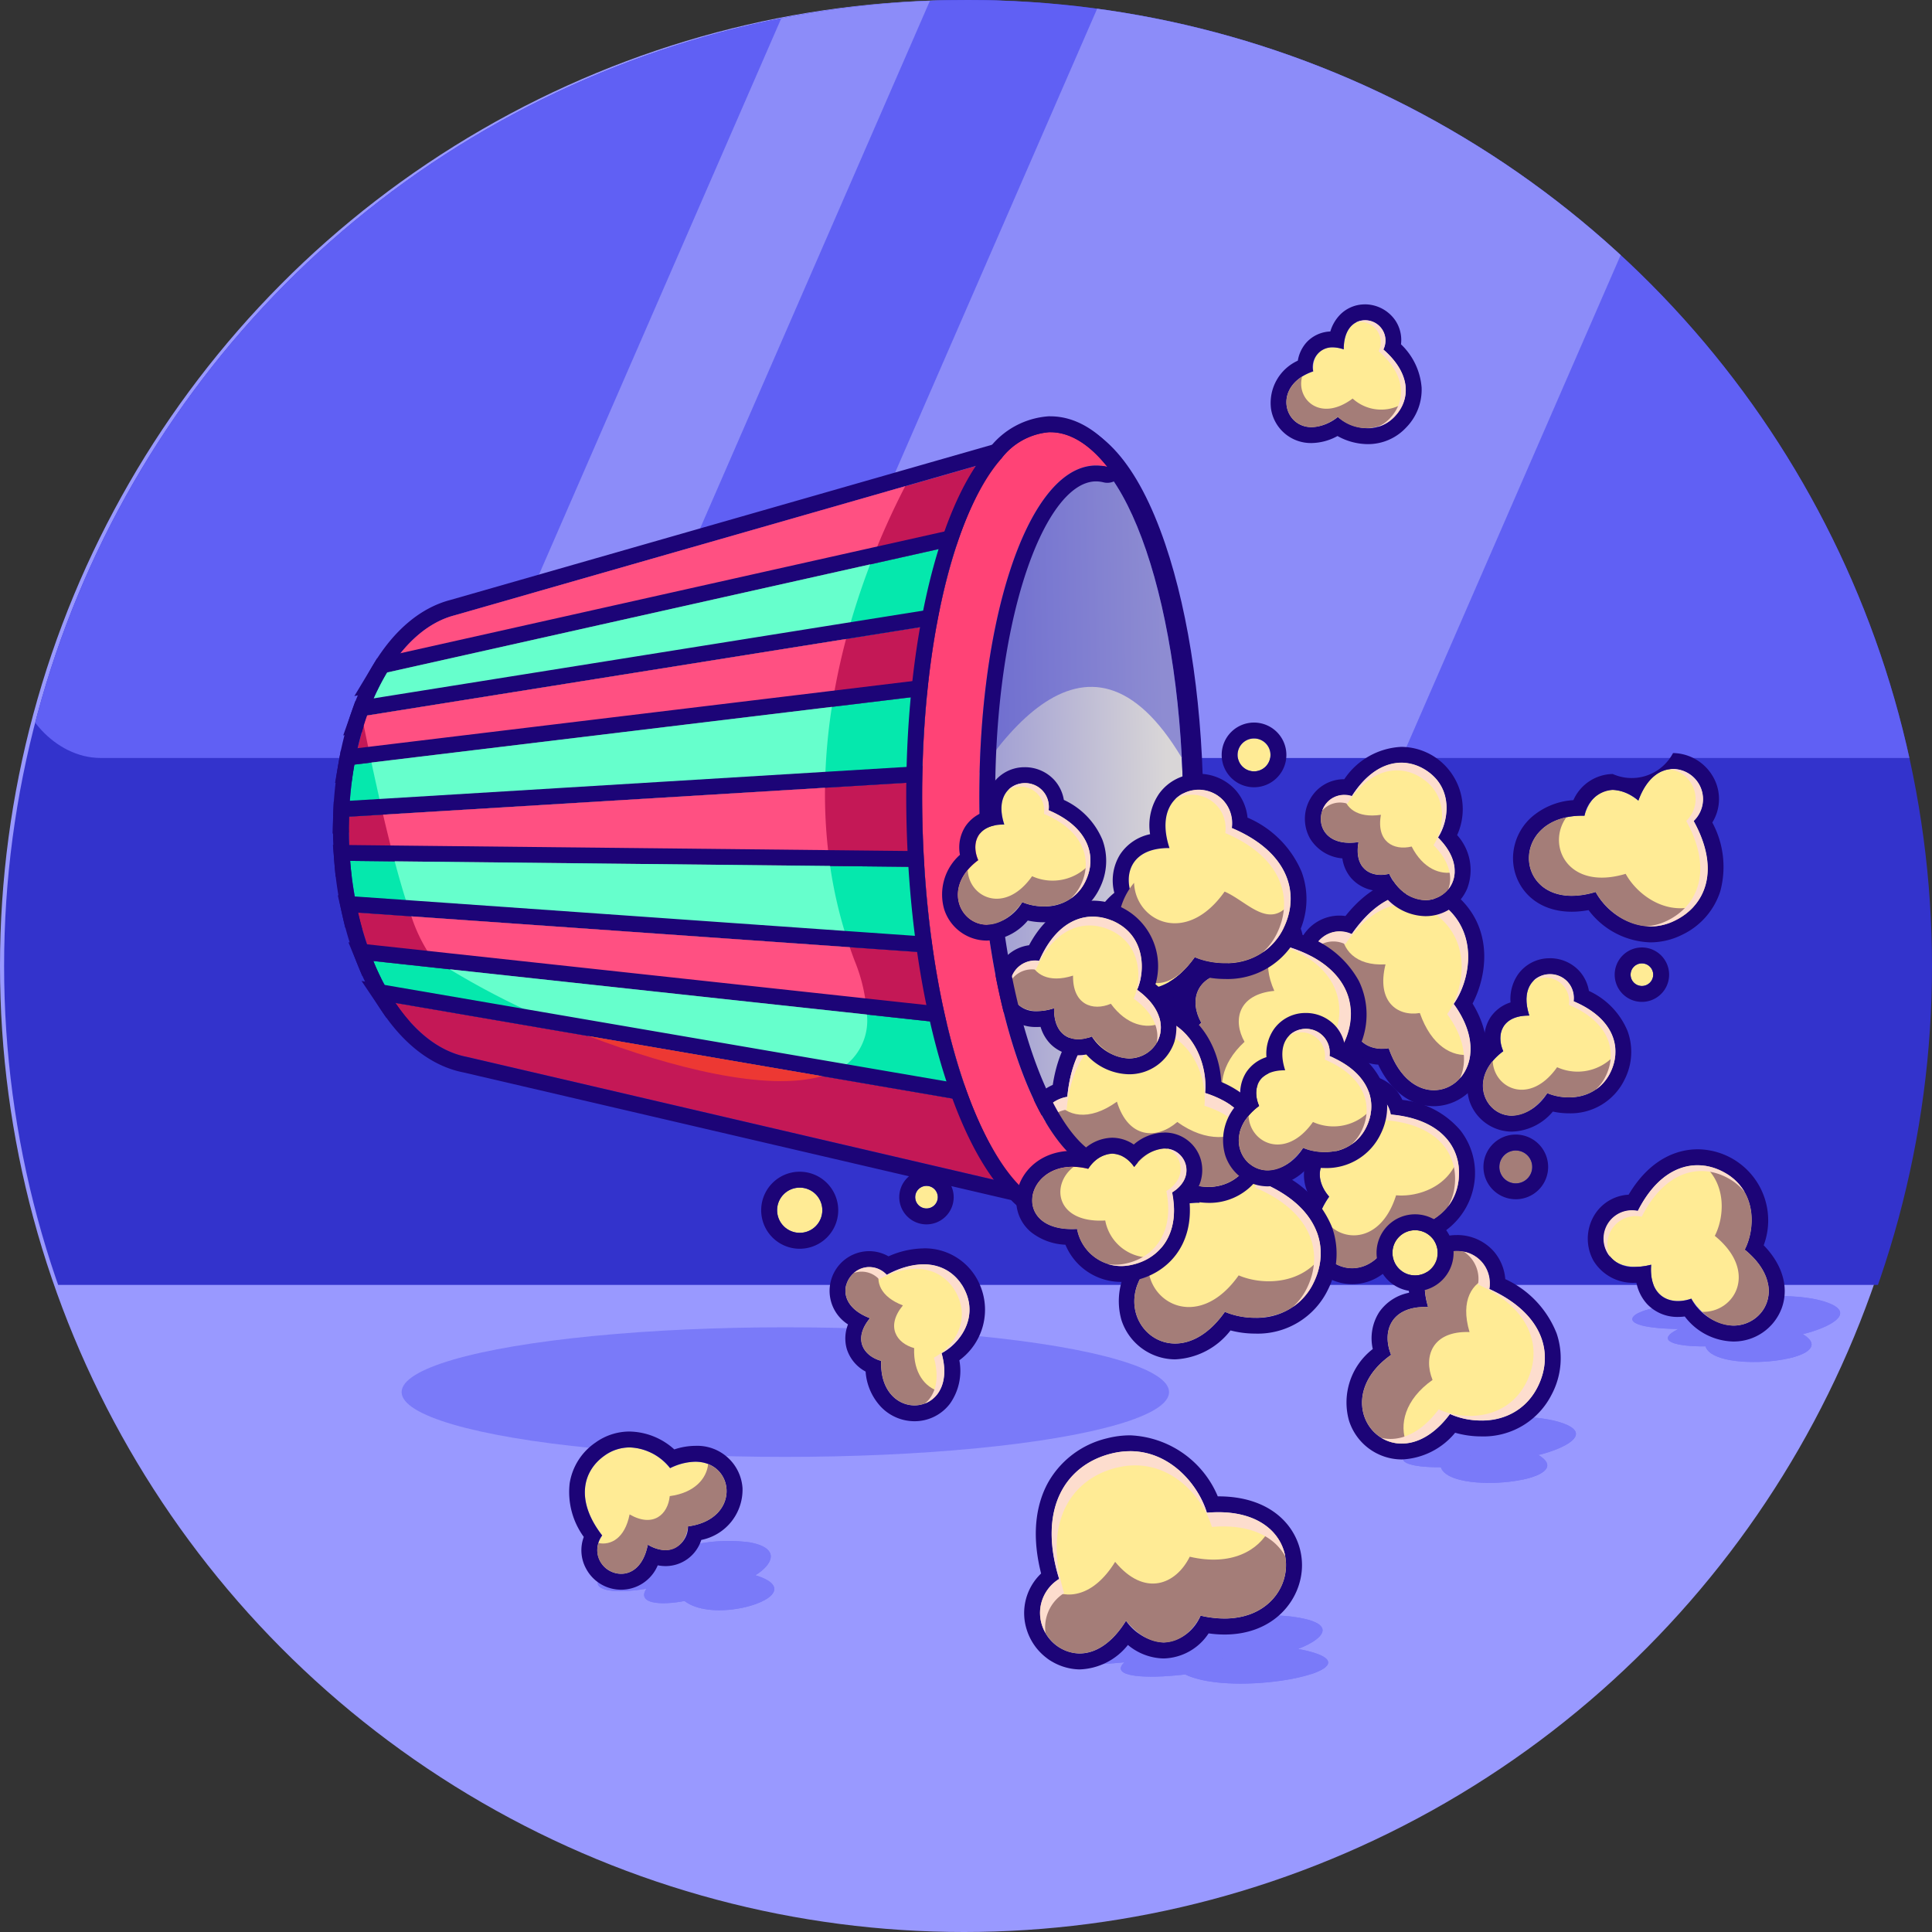 <svg xmlns="http://www.w3.org/2000/svg" xmlns:xlink="http://www.w3.org/1999/xlink" width="178" height="178" viewBox="0 0 178 178"><rect x="0" y="0" width="178" height="178" fill="#333333" stroke="none"/><defs><style>.a{fill:none;}.b{fill:#99f;}.c{clip-path:url(#a);}.d,.m{fill:#33c;}.e{fill:#6060f4;}.f{fill:#a7a7fc;opacity:0.62;}.g{fill:#7a7af9;}.h{fill:url(#b);}.i{fill:#1c0477;}.j{fill:#ffeb95;}.k{fill:#a47d78;}.l{fill:#fdddce;}.m{opacity:0.45;}.n{fill:#c41856;}.o{fill:#ff5082;}.p{fill:#05e8ad;}.q{fill:#6fc;}.r{fill:#ed3833;}.s{fill:url(#c);}</style><clipPath id="a"><ellipse class="a" cx="88.811" cy="89" rx="88.811" ry="89" transform="translate(0)"/></clipPath><linearGradient id="b" x1="-1.097" y1="0.601" x2="0.937" y2="0.472" gradientUnits="objectBoundingBox"><stop offset="0" stop-color="#33c"/><stop offset="1" stop-color="#d9d6d7"/></linearGradient><linearGradient id="c" x1="-135.825" y1="11.496" x2="-130.488" y2="11.496" gradientUnits="objectBoundingBox"><stop offset="0" stop-color="#fff"/><stop offset="0.259" stop-color="#fffcfd"/><stop offset="0.406" stop-color="#fff4f7"/><stop offset="0.525" stop-color="#ffe6ed"/><stop offset="0.628" stop-color="#ffd2de"/><stop offset="0.722" stop-color="#ffb9cc"/><stop offset="0.809" stop-color="#ff99b5"/><stop offset="0.89" stop-color="#ff7499"/><stop offset="0.965" stop-color="#ff4a7b"/><stop offset="0.977" stop-color="#ff4376"/></linearGradient></defs><g transform="translate(-248.603 -67.805)"><ellipse class="b" cx="88.811" cy="89" rx="88.811" ry="89" transform="translate(248.603 67.805)"/><g transform="translate(248.981 67.805)"><g class="c" transform="translate(0)"><rect class="d" width="262.299" height="131.625" transform="translate(-41.302 -13.241)"/><rect class="e" width="198.331" height="137.165" rx="7.69" transform="translate(1.2 -67.332)"/><path class="f" d="M435.384-113.344,375.645,23.821H362.651l59.74-137.165Z" transform="translate(-320.729 46.012)"/><path class="f" d="M557.938-113.344,498.2,23.821H440.08l59.739-137.165Z" transform="translate(-369.44 46.012)"/></g></g><g transform="translate(345.049 216.557)"><path class="g" d="M531.784,471.007c2.411-.916,3.892-2.474-.874-3.009a35.832,35.832,0,0,0-15.638,2.133c-7.445.026-10.34,3.172.52,2.11-1.434,1.34,1.942,1.556,5.592,1.119C526.182,475.681,540.547,472.671,531.784,471.007Z" transform="translate(-508.639 -467.842)"/><path class="g" d="M521.386,477.343c-3.653.437-7.027.221-5.6-1.118-10.01.977-8.337-1.621-2.171-2.051.127.563,2.223.944,7.132.464-1.432,1.339,1.942,1.554,5.6,1.118,1.9.918,5.295,1,8.166.663C533.823,477.845,524.958,479.069,521.386,477.343Z" transform="translate(-508.637 -471.825)"/><path class="g" d="M533.7,473.351c1.126-.618.85-1.349-2.163-1.922,2.413-.916,3.894-2.475-.873-3.01a35.859,35.859,0,0,0-15.637,2.134,18.468,18.468,0,0,0-5.134.643,14.283,14.283,0,0,1,6.168-1.065A35.811,35.811,0,0,1,531.7,468c4.767.535,3.286,2.094.873,3.01C536.314,471.716,535.84,472.67,533.7,473.351Z" transform="translate(-509.428 -467.841)"/></g><g transform="translate(303.672 209.747)"><path class="g" d="M411.6,452.845c1.513-.923,2.443-2.494-.549-3.032a14.819,14.819,0,0,0-9.814,2.15c-4.673.026-6.489,3.2.327,2.126-.9,1.35,1.218,1.568,3.51,1.128C408.088,457.556,417.1,454.522,411.6,452.845Z" transform="translate(-397.078 -449.656)"/><path class="g" d="M405.078,459.231c-2.293.44-4.41.223-3.512-1.127-6.283.985-5.233-1.633-1.363-2.067.08.568,1.395.951,4.477.467-.9,1.35,1.219,1.567,3.512,1.127,1.192.925,3.323,1.01,5.125.668C412.884,459.737,407.32,460.971,405.078,459.231Z" transform="translate(-397.077 -453.67)"/><path class="g" d="M412.807,455.208c.707-.623.533-1.36-1.357-1.937,1.514-.923,2.444-2.494-.548-3.034a14.829,14.829,0,0,0-9.814,2.15,7.562,7.562,0,0,0-3.222.648,6.141,6.141,0,0,1,3.871-1.074,14.81,14.81,0,0,1,9.814-2.15c2.992.539,2.063,2.111.548,3.034C414.448,453.56,414.15,454.521,412.807,455.208Z" transform="translate(-397.573 -449.655)"/></g><g transform="translate(374.584 198.34)"><path class="g" d="M604.03,422.489c2.448-.6,4.925-1.9,2.378-2.878-2.2-.846-6.659-.98-12.157.39-4.821-.732-9.76,1.891-1.727,2.009-2.234,1.1-.27,1.64,2.508,1.605C595.853,426.254,608.048,424.922,604.03,422.489Z" transform="translate(-588.267 -418.972)"/><path class="g" d="M595.034,425.142c-2.78.034-4.743-.509-2.511-1.6-7.4-.111-3.786-2.349.606-2.122-.469.535.509,1.1,4.141,1.154-2.231,1.1-.268,1.639,2.512,1.6.326,1.044,2.43,1.467,4.611,1.444C602.554,426.87,595.647,427.105,595.034,425.142Z" transform="translate(-588.267 -420.499)"/><path class="g" d="M604.108,424.777c1.33-.459,1.866-1.165.486-2,2.449-.6,4.927-1.9,2.379-2.879-2.2-.845-6.662-.978-12.157.391a11.892,11.892,0,0,0-3.935.075,11.093,11.093,0,0,1,5.014-.361c5.5-1.37,9.96-1.237,12.157-.391,2.548.98.069,2.276-2.379,2.88C607.39,423.526,606.152,424.363,604.108,424.777Z" transform="translate(-589.911 -418.971)"/></g><g transform="translate(398.989 187.221)"><path class="g" d="M669.778,392.566c2.44-.6,4.909-1.893,2.37-2.869-2.192-.843-6.637-.976-12.118.389-4.806-.729-9.728,1.885-1.721,2-2.227,1.093-.27,1.635,2.5,1.6C661.627,396.319,673.783,394.991,669.778,392.566Z" transform="translate(-654.066 -389.06)"/><path class="g" d="M660.811,395.21c-2.771.034-4.728-.507-2.5-1.6-7.379-.11-3.774-2.342.6-2.115-.467.534.508,1.1,4.128,1.151-2.224,1.093-.268,1.633,2.5,1.6.325,1.041,2.423,1.462,4.6,1.439C668.307,396.933,661.422,397.167,660.811,395.21Z" transform="translate(-654.066 -390.582)"/><path class="g" d="M669.857,394.847c1.326-.458,1.86-1.161.484-2,2.441-.6,4.911-1.893,2.372-2.87-2.194-.842-6.641-.975-12.118.389a11.853,11.853,0,0,0-3.922.075,11.06,11.06,0,0,1,5-.361c5.482-1.365,9.928-1.232,12.118-.389,2.54.977.069,2.268-2.372,2.87C673.128,393.6,671.894,394.434,669.857,394.847Z" transform="translate(-655.705 -389.059)"/></g><ellipse class="g" cx="35.354" cy="5.97" rx="35.354" ry="5.97" transform="translate(285.604 190.092)"/><g transform="translate(279.245 95.847)"><g transform="translate(53.22 10.784)"><ellipse class="h" cx="11.648" cy="34.281" rx="11.648" ry="34.281" transform="translate(1.855 1.855)"/><path class="i" d="M488.212,173.318c6.433,0,11.648,15.348,11.648,34.281s-5.215,34.28-11.648,34.28-11.648-15.348-11.648-34.28,5.215-34.281,11.648-34.281m0-1.855c-4.025,0-7.481,3.907-9.992,11.3-2.264,6.662-3.51,15.482-3.51,24.837s1.247,18.175,3.51,24.837c2.512,7.392,5.967,11.3,9.992,11.3s7.481-3.907,9.992-11.3c2.264-6.662,3.51-15.482,3.51-24.837s-1.247-18.175-3.51-24.837c-2.511-7.392-5.967-11.3-9.992-11.3Z" transform="translate(-474.709 -171.463)"/></g><g transform="translate(108.754 41.338)"><path class="j" d="M634.532,269.13c1.092,2,4.065,4.23,7.325,2.624,2.813-1.386,4.2-4.667,1.711-9.167,3.1-3.372-2.939-7.828-5.1-1.882-2.488-1.988-4.42-.688-4.962,1.391C626.108,261.924,626.965,271.4,634.532,269.13Z" transform="translate(-626.921 -256.327)"/><path class="i" d="M639.176,255.307a2.784,2.784,0,0,1,1.907,4.8c2.487,4.5,1.1,7.781-1.711,9.167a5.1,5.1,0,0,1-2.274.55,6.1,6.1,0,0,1-5.051-3.174,7.666,7.666,0,0,1-2.2.352c-5.4,0-5.434-7.387.977-7.387l.2,0a2.823,2.823,0,0,1,2.6-2.378,3.862,3.862,0,0,1,2.364.987c.768-2.115,2.027-2.913,3.191-2.913m0-1.465h0a4.3,4.3,0,0,1-5.555,1.927h0A4.039,4.039,0,0,0,630,258.181a6.477,6.477,0,0,0-3.869,1.582,5.1,5.1,0,0,0-1.693,3.762c0,2.453,1.86,4.937,5.414,4.937a8.376,8.376,0,0,0,1.546-.151,7.393,7.393,0,0,0,5.7,2.973,6.568,6.568,0,0,0,2.922-.7,6.7,6.7,0,0,0,3.509-3.992,8.608,8.608,0,0,0-.73-6.35,4.108,4.108,0,0,0,.27-3.817,4.329,4.329,0,0,0-3.893-2.583Z" transform="translate(-624.436 -253.842)"/><path class="k" d="M631.841,269.792c-1.869,2.581.129,6.808,5.461,5.212.974,1.782,3.439,3.749,6.271,3.012a5.558,5.558,0,0,1-1.715,1.285c-3.259,1.61-6.234-.619-7.325-2.622C627.594,278.76,626.3,270.963,631.841,269.792Z" transform="translate(-626.921 -263.876)"/><path class="l" d="M660.23,271.756a5.078,5.078,0,0,1-2.64.538,5.172,5.172,0,0,0,1.952-.539c2.811-1.389,4.2-4.666,1.71-9.167a2.779,2.779,0,0,0-1.54-4.768,2.78,2.78,0,0,1,2.23,4.773C664.428,267.09,663.043,270.372,660.23,271.756Z" transform="translate(-645.293 -256.331)"/></g><g transform="translate(115.641 77.848)"><path class="j" d="M659.954,364.006c.979-1.906,1.141-5.394-1.828-7.079-2.563-1.455-5.845-.8-8.03,3.511-4.259-.63-4.532,6.418,1.229,4.956-.232,2.984,1.8,3.8,3.7,3.122C658.8,374.36,665.715,368.69,659.954,364.006Z" transform="translate(-645.483 -354.763)"/><path class="i" d="M653.115,353.743a5.129,5.129,0,0,1,2.533.7c2.97,1.686,2.808,5.173,1.829,7.079,4.01,3.261,1.879,7-1.06,7a4.717,4.717,0,0,1-3.867-2.488,3.683,3.683,0,0,1-1.228.223c-1.447,0-2.656-1.007-2.474-3.345a6.006,6.006,0,0,1-1.472.2,2.607,2.607,0,1,1-.285-5.2,3.6,3.6,0,0,1,.527.04c1.508-2.976,3.539-4.21,5.5-4.21m0-1.465h0c-1.485,0-4.195.566-6.346,4.181a3.93,3.93,0,0,0-3.209,1.973,4.187,4.187,0,0,0-.023,4.12,4.257,4.257,0,0,0,3.84,2.023h.111a4.082,4.082,0,0,0,.976,1.953,3.832,3.832,0,0,0,2.859,1.193,4.781,4.781,0,0,0,.619-.041,5.754,5.754,0,0,0,4.476,2.306,4.721,4.721,0,0,0,4.466-3.1c.677-1.9.053-4-1.67-5.765a6.552,6.552,0,0,0-6.1-8.845Z" transform="translate(-643.006 -352.278)"/><path class="k" d="M671.42,369.812c2.994.09,5.224-3.7,1.167-7,.871-1.7,1.1-4.654-.97-6.466a5.234,5.234,0,0,1,1.9.655c2.973,1.683,2.811,5.173,1.83,7.079C680.634,368.377,675.259,373.5,671.42,369.812Z" transform="translate(-660.881 -354.839)"/><path class="l" d="M658.122,356.928a4.774,4.774,0,0,1,1.812,1.768,4.853,4.853,0,0,0-1.451-1.233c-2.564-1.452-5.845-.8-8.029,3.512a2.612,2.612,0,0,0-2.892,3.715,2.613,2.613,0,0,1,2.532-4.254C652.277,356.129,655.56,355.473,658.122,356.928Z" transform="translate(-645.481 -354.764)"/></g><g transform="translate(89.214 71.001)"><path class="j" d="M582.863,350.414c2.133.2,5.433-.938,5.9-4.321.4-2.92-1.424-5.725-6.237-6.157-.993-4.19-7.641-1.832-4.148,2.978-2.857.89-2.862,3.08-1.528,4.6C572.819,353.181,580.647,357.5,582.863,350.414Z" transform="translate(-574.245 -336.301)"/><path class="i" d="M577.493,335.281a2.58,2.58,0,0,1,2.539,2.17c4.812.432,6.638,3.237,6.237,6.157a5.225,5.225,0,0,1-5.409,4.344c-.168,0-.332-.007-.489-.023-.823,2.633-2.42,3.691-3.9,3.691-2.5,0-4.65-3.031-2.118-6.6-1.334-1.516-1.329-3.705,1.528-4.6-2.233-3.076-.321-5.148,1.609-5.148m0-1.465A4.108,4.108,0,0,0,573.841,336a4.362,4.362,0,0,0-.008,3.785,3.955,3.955,0,0,0-1.668,2.206,4.024,4.024,0,0,0,.435,3.084,5.7,5.7,0,0,0-.286,5.44,4.684,4.684,0,0,0,4.16,2.572c2.1,0,3.879-1.358,4.909-3.686a6.571,6.571,0,0,0,6.338-5.591,6.383,6.383,0,0,0-1.28-4.9,8.156,8.156,0,0,0-5.338-2.8,3.942,3.942,0,0,0-3.61-2.293Z" transform="translate(-571.753 -333.816)"/><path class="k" d="M576.087,359.6c1.026,2.814,5.368,3.482,6.931-1.509,1.9.179,4.729-.7,5.646-3.3a5.229,5.229,0,0,1,.1,2.012c-.461,3.384-3.763,4.528-5.9,4.323C580.834,367.621,574.08,364.529,576.087,359.6Z" transform="translate(-574.248 -347.01)"/><path class="l" d="M592.021,346.088a4.77,4.77,0,0,1-.97,2.338,4.853,4.853,0,0,0,.608-1.8c.4-2.919-1.424-5.724-6.237-6.156a2.612,2.612,0,0,0-4.522-1.31,2.612,2.612,0,0,1,4.889.776C590.6,340.363,592.424,343.169,592.021,346.088Z" transform="translate(-577.507 -336.297)"/></g><g transform="translate(93.386 85.751)"><path class="j" d="M595.039,392.551c2.24,1.033,6.26,1.05,8.053-2.448,1.548-3.019.634-6.762-4.43-9.064.517-4.93-7.6-4.9-5.641,1.656-3.443-.121-4.282,2.255-3.41,4.41C583.075,391.73,589.933,399.405,595.039,392.551Z" transform="translate(-585.476 -376.07)"/><path class="i" d="M593.21,375.05a2.972,2.972,0,0,1,2.98,3.5c5.064,2.3,5.978,6.045,4.43,9.064a5.573,5.573,0,0,1-5.182,3.053,7.01,7.01,0,0,1-2.872-.6c-1.456,1.954-3.053,2.727-4.443,2.727-3.485,0-5.658-4.867-.985-8.174-.85-2.1-.073-4.414,3.161-4.414.082,0,.165,0,.249,0-1.054-3.52.8-5.159,2.661-5.158m0-1.465h0a4.321,4.321,0,0,0-3.511,1.725,5.073,5.073,0,0,0-.9,3.588,4.366,4.366,0,0,0-2.745,1.773,4.465,4.465,0,0,0-.6,3.413,6.213,6.213,0,0,0-2.2,6.567,5.118,5.118,0,0,0,4.875,3.606,6.75,6.75,0,0,0,4.913-2.461,8.75,8.75,0,0,0,2.4.338,7.025,7.025,0,0,0,6.486-3.849,7.128,7.128,0,0,0,.465-5.637,9.227,9.227,0,0,0-4.732-5.007,4.441,4.441,0,0,0-1.1-2.6,4.493,4.493,0,0,0-3.344-1.459Z" transform="translate(-583.003 -373.585)"/><path class="k" d="M589.615,387.1c-.872-2.156-.034-4.531,3.407-4.411-1.8-6.044,4.959-6.545,5.614-2.716-1.506.434-2.68,2.063-1.793,5.026-3.442-.12-4.279,2.256-3.408,4.411-2.586,1.832-3.078,4.14-2.4,5.836C587.3,395.677,584.752,390.547,589.615,387.1Z" transform="translate(-585.479 -376.068)"/><path class="l" d="M591.762,394.868c1.553.364,3.514-.273,5.272-2.63,2.24,1.034,6.262,1.05,8.057-2.449,1.545-3.019.629-6.763-4.432-9.063a3.007,3.007,0,0,0-1.3-3.012,2.958,2.958,0,0,1,2.341,3.436c5.065,2.3,5.981,6.045,4.432,9.063-1.8,3.5-5.818,3.483-8.057,2.449C595.9,395.589,593.4,395.867,591.762,394.868Z" transform="translate(-588.513 -376.183)"/></g><path class="m" d="M502.875,205.61c-8.805-14.8-17.97-1.332-23.085,9.235-.052-1.343-.082-2.715-.082-4.1,0-18.934,5.215-34.283,11.646-34.283C497.2,176.461,502.034,189.112,502.875,205.61Z" transform="translate(-424.634 -163.823)"/><g transform="translate(88.607 52.844)"><path class="j" d="M587.288,298.96c1.4-1.984,2.286-5.992-.419-8.639-2.334-2.285-5.842-2.288-8.977,2.2-4.248-1.723-5.982,6.39.241,6.036-.854,3.408,1.066,4.827,3.16,4.484C583.968,310.7,592.243,305.735,587.288,298.96Z" transform="translate(-572.602 -287.349)"/><path class="i" d="M580.969,286.329a4.879,4.879,0,0,1,3.416,1.508c2.7,2.647,1.819,6.655.419,8.639,3.18,4.348.911,7.951-1.829,7.951-1.53,0-3.207-1.123-4.165-3.866a3.725,3.725,0,0,1-.6.05c-1.84,0-3.332-1.456-2.56-4.534-.134.007-.263.011-.389.011-5.193,0-4.281-6.289-1-6.288a3.064,3.064,0,0,1,1.151.24c1.829-2.62,3.785-3.711,5.561-3.711m0-1.465c-1.564,0-3.846.634-6.144,3.509a4.183,4.183,0,0,0-.567-.039,3.967,3.967,0,0,0-3.478,2.088,4.9,4.9,0,0,0-.055,4.818,4.592,4.592,0,0,0,3.254,2.2,4.67,4.67,0,0,0,.917,3.1,4.033,4.033,0,0,0,2.946,1.526c1.138,2.418,3,3.83,5.133,3.83a4.779,4.779,0,0,0,4.243-2.685c1.008-1.986.754-4.414-.681-6.773,1.3-2.5,1.93-6.651-1.127-9.644a6.3,6.3,0,0,0-4.441-1.925h0Z" transform="translate(-570.118 -284.864)"/><path class="k" d="M581.295,308.932c-2.1.342-4.014-1.075-3.162-4.482-5.736.322-4.713-6.552-1.184-6.269.057,1.609,1.243,3.18,4.056,3.02-.852,3.406,1.067,4.824,3.162,4.482,1.059,3.03,2.994,4.085,4.64,3.827C588.376,313.339,583.286,314.63,581.295,308.932Z" transform="translate(-572.602 -293.237)"/><path class="l" d="M588.343,305.8c.659-1.461.52-3.575-1.183-5.906,1.4-1.983,2.287-5.994-.418-8.643-2.336-2.281-5.845-2.284-8.977,2.2a2.509,2.509,0,0,0-2.946.562,2.585,2.585,0,0,1,3.547-1.5c3.134-4.493,6.643-4.491,8.976-2.205,2.705,2.649,1.819,6.66.418,8.643C589.877,301.848,589.581,304.407,588.343,305.8Z" transform="translate(-573.076 -287.346)"/></g><g transform="translate(76.49 54.679)"><path class="j" d="M549.417,308.392c2.3.72,6.187.233,7.484-3.376,1.12-3.115-.233-6.621-5.42-8.215-.117-4.834-7.969-3.789-5.25,2.308-3.346.314-3.861,2.718-2.748,4.693C537.739,309.1,545.335,315.662,549.417,308.392Z" transform="translate(-539.942 -292.295)"/><path class="i" d="M546.066,291.275a2.892,2.892,0,0,1,2.923,3.041c5.187,1.594,6.54,5.1,5.42,8.215a5.6,5.6,0,0,1-5.537,3.659,6.6,6.6,0,0,1-1.947-.283c-1.3,2.311-2.951,3.224-4.417,3.224-3.146,0-5.434-4.2-1.516-7.814-1.113-1.975-.6-4.38,2.748-4.693-1.567-3.514.376-5.349,2.327-5.349m0-1.465a4.318,4.318,0,0,0-3.656,1.934,4.93,4.93,0,0,0-.565,3.806,4.3,4.3,0,0,0-2.4,2.007,4.362,4.362,0,0,0-.2,3.446,6.144,6.144,0,0,0-1.435,6.342,5.028,5.028,0,0,0,4.689,3.25,6.2,6.2,0,0,0,5.108-3.034,8.43,8.43,0,0,0,1.257.094,7.1,7.1,0,0,0,6.658-10.169,9.024,9.024,0,0,0-5.2-4.261,4.3,4.3,0,0,0-4.261-3.416Z" transform="translate(-537.449 -289.81)"/><path class="k" d="M543.487,303.8c-1.113-1.977-.6-4.379,2.745-4.694-2.5-5.621,3.978-6.953,5.091-3.33-1.4.608-2.335,2.331-1.105,5.086-3.344.315-3.857,2.718-2.744,4.694-2.273,2.1-2.459,4.39-1.594,5.947C542.324,312.384,539.214,307.741,543.487,303.8Z" transform="translate(-539.945 -292.292)"/><path class="l" d="M547.268,311.332c1.548.158,3.366-.7,4.771-3.2,2.3.721,6.19.233,7.488-3.377,1.117-3.115-.237-6.622-5.421-8.214a2.934,2.934,0,0,0-1.636-2.751,2.884,2.884,0,0,1,2.7,3.031c5.188,1.593,6.542,5.1,5.421,8.214-1.3,3.61-5.192,4.1-7.488,3.377C551.359,311.513,548.98,312.093,547.268,311.332Z" transform="translate(-543.626 -292.312)"/></g><g transform="translate(72.409 75.932)"><path class="j" d="M538.717,366.486c2.327,1,6.451.909,8.2-2.728,1.508-3.139.469-6.955-4.789-9.182.4-5.072-7.934-4.824-5.744,1.85-3.536-.032-4.333,2.429-3.381,4.617C526.418,365.966,533.661,373.657,538.717,366.486Z" transform="translate(-528.914 -349.596)"/><path class="i" d="M536.589,348.576a3.049,3.049,0,0,1,3.066,3.515c5.258,2.226,6.3,6.042,4.789,9.182a5.753,5.753,0,0,1-5.427,3.274,7.156,7.156,0,0,1-2.771-.546c-1.475,2.092-3.136,2.919-4.585,2.919-3.519,0-5.793-4.875-1.13-8.362-.946-2.174-.165-4.617,3.314-4.617h.068c-1.193-3.636.737-5.365,2.678-5.365m0-1.465a4.4,4.4,0,0,0-3.617,1.8,5.153,5.153,0,0,0-.847,3.752,4.395,4.395,0,0,0-2.75,1.847,4.533,4.533,0,0,0-.545,3.555,6.372,6.372,0,0,0-2.115,6.7,5.228,5.228,0,0,0,4.946,3.613,6.829,6.829,0,0,0,5.1-2.665,8.954,8.954,0,0,0,2.255.291,7.18,7.18,0,0,0,6.748-4.1,7.278,7.278,0,0,0,.324-5.766,9.438,9.438,0,0,0-4.986-5,4.474,4.474,0,0,0-1.158-2.6,4.569,4.569,0,0,0-3.356-1.437Z" transform="translate(-526.444 -347.111)"/><path class="k" d="M531.645,379.949c.137,3.537,4.779,5.859,8.343.81,2.073.889,5.575.918,7.544-1.667a6.185,6.185,0,0,1-.617,2.3c-1.743,3.641-5.871,3.732-8.2,2.731C534.082,390.695,527.6,384.773,531.645,379.949Z" transform="translate(-528.916 -367.23)"/><path class="l" d="M558,363.753a5.642,5.642,0,0,1-1.937,2.28,5.746,5.746,0,0,0,1.336-1.81c1.5-3.14.469-6.955-4.791-9.181A3.086,3.086,0,0,0,548,351.932a3.087,3.087,0,0,1,5.22,2.641C558.472,356.8,559.511,360.614,558,363.753Z" transform="translate(-540.003 -349.593)"/></g><g transform="translate(63.585 63.951)"><path class="j" d="M521.943,326c.257-2.584-1.109-6.587-5.206-7.168-3.536-.5-6.944,1.7-7.492,7.525-5.082,1.182-2.258,9.248,3.587,5.041,1.064,3.466,3.717,3.484,5.56,1.875C525.244,338.179,530.518,328.717,521.943,326Z" transform="translate(-505.139 -317.294)"/><path class="i" d="M513.289,316.274a6.851,6.851,0,0,1,.964.069c4.1.581,5.463,4.584,5.206,7.168,6.857,2.176,4.858,8.663.278,8.663a6.621,6.621,0,0,1-3.828-1.39,3.845,3.845,0,0,1-2.468,1.033c-1.256,0-2.456-.84-3.091-2.908a5.5,5.5,0,0,1-3.156,1.205,3.144,3.144,0,0,1-.431-6.246c.5-5.3,3.357-7.594,6.527-7.594m0-1.465h0c-3.282,0-6.976,2.114-7.868,7.961a4.6,4.6,0,0,0,1.772,8.809,5.948,5.948,0,0,0,2.478-.577,4.329,4.329,0,0,0,3.77,2.28,4.96,4.96,0,0,0,2.515-.729,7.665,7.665,0,0,0,3.782,1.086,5.531,5.531,0,0,0,5.578-4.606c.325-2.1-.667-4.963-4.373-6.536-.157-3.109-2.068-6.979-6.483-7.605a8.336,8.336,0,0,0-1.17-.083Z" transform="translate(-502.655 -314.809)"/><path class="k" d="M518.391,346.815c-1.844,1.609-4.5,1.593-5.56-1.872-5.39,3.874-8.216-2.68-4.633-4.65.95,1.348,2.974,1.956,5.616.054,1.065,3.465,3.716,3.48,5.56,1.872,2.712,1.942,5.177,1.637,6.632.382C527.715,346.164,523.49,350.466,518.391,346.815Z" transform="translate(-505.136 -330.841)"/><path class="l" d="M526.312,331.516c-.172-1.67-1.481-3.4-4.43-4.339.258-2.584-1.109-6.59-5.208-7.172-3.535-.5-6.943,1.7-7.49,7.526a3.165,3.165,0,0,0-2.548,2.331,3.112,3.112,0,0,1,2.612-3.511c.547-5.83,3.956-8.028,7.49-7.526,4.1.582,5.466,4.588,5.208,7.172C525.606,327.154,526.74,329.541,526.312,331.516Z" transform="translate(-505.141 -317.292)"/></g><g transform="translate(69.637 43.261)"><path class="j" d="M531.245,278.4c2.326,1,6.451.909,8.2-2.728,1.508-3.14.469-6.956-4.789-9.182.4-5.073-7.934-4.824-5.744,1.85-3.536-.032-4.334,2.43-3.381,4.617C518.946,277.881,526.189,285.572,531.245,278.4Z" transform="translate(-521.442 -261.51)"/><path class="i" d="M529.117,260.49a3.049,3.049,0,0,1,3.066,3.515c5.258,2.226,6.3,6.042,4.789,9.182a5.752,5.752,0,0,1-5.427,3.274,7.155,7.155,0,0,1-2.771-.546c-1.475,2.092-3.136,2.919-4.586,2.919-3.519,0-5.793-4.876-1.13-8.362-.946-2.173-.165-4.617,3.314-4.617h.068c-1.193-3.637.737-5.366,2.677-5.365m0-1.465h0a4.4,4.4,0,0,0-3.617,1.8,5.153,5.153,0,0,0-.847,3.753,4.393,4.393,0,0,0-2.75,1.847,4.533,4.533,0,0,0-.545,3.555,6.372,6.372,0,0,0-2.115,6.7,5.228,5.228,0,0,0,4.946,3.612,6.829,6.829,0,0,0,5.1-2.665,8.958,8.958,0,0,0,2.255.291,7.18,7.18,0,0,0,6.748-4.1,7.278,7.278,0,0,0,.324-5.766,9.437,9.437,0,0,0-4.986-5,4.474,4.474,0,0,0-1.157-2.6,4.57,4.57,0,0,0-3.356-1.438Z" transform="translate(-518.972 -259.025)"/><path class="k" d="M527.793,286.074c.136,3.537,4.779,5.859,8.343.81,2.073.889,4.1,3.6,6.068,1.019a6.185,6.185,0,0,1-.617,2.3c-1.743,3.641-5.871,3.732-8.2,2.731C528.754,299.507,523.752,290.9,527.793,286.074Z" transform="translate(-523.588 -276.042)"/><path class="l" d="M550.53,275.667a5.639,5.639,0,0,1-1.937,2.28,5.739,5.739,0,0,0,1.336-1.81c1.5-3.14.469-6.955-4.791-9.181a3.086,3.086,0,0,0-4.614-3.109,3.087,3.087,0,0,1,5.22,2.641C551,268.712,552.039,272.529,550.53,275.667Z" transform="translate(-532.53 -261.507)"/></g><g transform="translate(60.958 54.943)"><path class="j" d="M511.216,301.208c.774-1.759.733-4.89-2.016-6.239-2.373-1.165-5.275-.4-7,3.574-3.847-.336-3.713,5.989,1.366,4.371-.047,2.683,1.815,3.3,3.481,2.6C510.74,310.537,516.624,305.091,511.216,301.208Z" transform="translate(-498.051 -293.006)"/><path class="i" d="M504.666,291.986a4.663,4.663,0,0,1,2.054.5c2.749,1.35,2.791,4.48,2.016,6.239,3.854,2.767,1.975,6.327-.76,6.327a4.317,4.317,0,0,1-3.408-2.026,3.221,3.221,0,0,1-1.25.27c-1.226,0-2.267-.852-2.231-2.867a5.112,5.112,0,0,1-1.543.265,2.329,2.329,0,1,1-.115-4.649c.094,0,.192,0,.291.013,1.247-2.876,3.112-4.071,4.945-4.07m0-1.465v0c-2.386,0-4.492,1.483-5.882,4.1a3.671,3.671,0,0,0-2.7,1.811,3.915,3.915,0,0,0-.012,3.853,3.861,3.861,0,0,0,3.472,1.868q.15,0,.3-.009a3.806,3.806,0,0,0,.912,1.574,3.546,3.546,0,0,0,2.559,1.036,4.337,4.337,0,0,0,.742-.065,5.425,5.425,0,0,0,3.916,1.82,4.378,4.378,0,0,0,4.206-3.008,5.036,5.036,0,0,0-1.745-5.286,6.024,6.024,0,0,0-5.771-7.7Z" transform="translate(-495.572 -290.521)"/><path class="k" d="M507.047,312.475c-1.667.708-3.528.088-3.482-2.594-4.682,1.488-5.165-3.773-2.191-4.335.359,1.166,1.643,2.059,3.939,1.328-.047,2.682,1.815,3.3,3.482,2.594,1.462,1.989,3.266,2.34,4.578,1.792C513.756,314.159,509.8,316.215,507.047,312.475Z" transform="translate(-498.05 -299.973)"/><path class="l" d="M513.094,306.093c.263-1.214-.261-2.734-2.12-4.07.775-1.758.733-4.891-2.017-6.242-2.373-1.162-5.276-.4-7,3.575a2.342,2.342,0,0,0-2.328,1.054,2.3,2.3,0,0,1,2.644-1.87c1.724-3.976,4.627-4.74,7-3.574,2.75,1.35,2.792,4.483,2.017,6.242C513.6,302.863,513.849,304.8,513.094,306.093Z" transform="translate(-498.125 -293.004)"/></g><g transform="translate(63.709 104.194)"><path class="j" d="M522.318,432.929c-.883-2.918-4.167-6.646-8.872-5.433-4.061,1.047-6.768,4.964-4.74,11.532-4.98,3.568,1.712,11.047,6.159,3.854,2.714,3.281,5.6,2.106,6.874-.468C531.379,444.658,532.843,432.022,522.318,432.929Z" transform="translate(-505.476 -425.796)"/><path class="i" d="M512.76,424.776c3.735,0,6.305,3.139,7.071,5.668q.549-.047,1.054-.047c8.566,0,7.879,9.8.566,9.8a9.719,9.719,0,0,1-2.2-.267,3.976,3.976,0,0,1-3.4,2.472,4.644,4.644,0,0,1-3.471-2c-1.349,2.183-2.905,3.015-4.279,3.015a3.717,3.717,0,0,1-1.879-6.868c-2.028-6.569.68-10.485,4.74-11.532a7.183,7.183,0,0,1,1.8-.236m0-1.465v0a8.691,8.691,0,0,0-2.166.282,8.467,8.467,0,0,0-5.375,4.031c-.9,1.609-1.7,4.34-.663,8.417a5.031,5.031,0,0,0-1.32,5.187,5.213,5.213,0,0,0,4.863,3.65,5.928,5.928,0,0,0,4.455-2.254,5.272,5.272,0,0,0,3.3,1.243,5.1,5.1,0,0,0,4.134-2.31,10.5,10.5,0,0,0,1.468.106c4.635,0,7.137-3.293,7.137-6.392,0-3.052-2.41-6.337-7.7-6.338h-.06a9.158,9.158,0,0,0-8.065-5.622Z" transform="translate(-502.989 -423.311)"/><path class="k" d="M521.737,454.549c-1.277,2.574-4.159,3.75-6.873.471-4.1,6.628-10.117.789-7.116-2.959,1.637,1.035,4.105.784,6.115-2.469,2.714,3.279,5.6,2.1,6.873-.471,3.815.886,6.351-.554,7.365-2.569C531.557,449.649,528.911,456.216,521.737,454.549Z" transform="translate(-505.473 -437.932)"/><path class="l" d="M529.537,436.953c-.938-1.734-3.137-3.023-6.757-2.713-.882-2.919-4.169-6.649-8.875-5.436-4.058,1.051-6.766,4.969-4.739,11.533a3.716,3.716,0,0,0-1.715,3.675,3.655,3.655,0,0,1,1.253-4.984c-2.029-6.57.678-10.488,4.739-11.533,4.707-1.213,7.993,2.517,8.875,5.436C526.809,432.54,529.113,434.618,529.537,436.953Z" transform="translate(-505.475 -425.795)"/></g><g transform="translate(2.005 11.436)"><path class="n" d="M397.24,188.68l-7.968,1.783-44.5,9.958c1.658-2.753,3.808-4.647,6.223-5.269l.073-.021L392.5,183.259l8.859-2.538A23.433,23.433,0,0,0,397.24,188.68Z" transform="translate(-341.75 -177.939)"/><path class="i" d="M396.229,176a23.433,23.433,0,0,0-4.113,7.959l-7.968,1.783-44.5,9.958c1.658-2.752,3.808-4.646,6.223-5.269l.073-.021,41.428-11.871L396.229,176m4.389-2.782-4.793,1.373-8.859,2.539L345.539,189l-.059.017c-2.732.712-5.183,2.761-7.089,5.926l-1.767,2.933,3.341-.748,44.5-9.958,7.968-1.783.809-.181.261-.787a22.206,22.206,0,0,1,3.824-7.454l3.288-3.748Z" transform="translate(-336.625 -173.221)"/></g><path class="o" d="M389.272,194.769l-44.5,9.958c1.658-2.753,3.808-4.647,6.223-5.269l.073-.021L392.5,187.565A71.173,71.173,0,0,0,389.272,194.769Z" transform="translate(-339.745 -170.809)"/><g transform="translate(0.982 20.183)"><path class="p" d="M392.285,209.506l-8.36,1.333L339.8,217.886a21.407,21.407,0,0,1,1.844-3.965l44.5-9.958,7.968-1.783A54.915,54.915,0,0,0,392.285,209.506Z" transform="translate(-337.599 -200.185)"/><path class="i" d="M390.381,198.8a54.934,54.934,0,0,0-1.829,7.327l-8.36,1.333L336.068,214.5a21.451,21.451,0,0,1,1.844-3.965l44.5-9.958,7.968-1.783m2.2-1.994-2.522.564-7.968,1.783-44.5,9.958-.61.136-.323.534a22.925,22.925,0,0,0-1.972,4.237l-.819,2.322,2.432-.388,44.125-7.047,8.359-1.333,1.024-.163.187-1.02a53.554,53.554,0,0,1,1.778-7.13l.811-2.454Z" transform="translate(-333.867 -196.803)"/></g><path class="q" d="M383.925,213.863,339.8,220.91a21.407,21.407,0,0,1,1.844-3.965l44.5-9.958A69.931,69.931,0,0,0,383.925,213.863Z" transform="translate(-336.618 -183.027)"/><g transform="translate(0.226 27.73)"><path class="n" d="M389.389,228.45l-8.763,1.061-42.418,5.128-1.572.191a28.2,28.2,0,0,1,.865-3.583c.1-.319.2-.628.309-.936l44.125-7.047,8.36-1.333C389.914,223.983,389.608,226.168,389.389,228.45Z" transform="translate(-334.853 -220.159)"/><path class="i" d="M387.271,218.925c-.38,2.05-.687,4.235-.9,6.517L377.6,226.5l-42.418,5.128-1.572.191a28.185,28.185,0,0,1,.865-3.583c.1-.319.2-.628.309-.936l44.125-7.047,8.36-1.333m1.819-1.774-2.049.327-8.36,1.333-44.125,7.047-.862.138-.289.823c-.124.352-.231.676-.327.993a29.621,29.621,0,0,0-.907,3.76l-.339,1.944,1.959-.238,1.572-.191,42.418-5.128,8.763-1.062,1.17-.142.112-1.173c.211-2.2.509-4.35.887-6.39l.378-2.04Z" transform="translate(-331.83 -217.151)"/></g><path class="o" d="M382.093,231.772,339.674,236.9c-.253-1.192-.49-2.334-.707-3.392.1-.319.2-.628.309-.936l44.125-7.047A60.324,60.324,0,0,0,382.093,231.772Z" transform="translate(-336.094 -194.69)"/><g transform="translate(0 34.346)"><path class="p" d="M388.116,247.475l-8.957.544L338.441,250.5l-3.136.189a32.792,32.792,0,0,1,.494-4.8l1.572-.191,42.418-5.128,8.763-1.061C388.3,242.044,388.151,244.715,388.116,247.475Z" transform="translate(-333.79 -237.831)"/><path class="i" d="M385.982,236.665c-.254,2.54-.4,5.21-.436,7.97l-8.957.544-40.718,2.479-3.136.188a32.791,32.791,0,0,1,.494-4.8l1.572-.191,42.418-5.128,8.763-1.061m1.64-1.674-1.816.22-8.763,1.062L334.625,241.4l-1.573.191-1.072.131-.193,1.062a34.246,34.246,0,0,0-.517,5.016l-.051,1.6,1.6-.1,3.136-.189,40.719-2.479,8.957-.544,1.359-.083.017-1.361c.034-2.7.179-5.338.429-7.843l.182-1.82Z" transform="translate(-331.22 -234.991)"/></g><path class="q" d="M382.662,249.818,341.944,252.3c-.375-1.623-.736-3.25-1.07-4.8l42.418-5.128A52.823,52.823,0,0,0,382.662,249.818Z" transform="translate(-337.293 -205.284)"/><g transform="translate(0.03 42.432)"><path class="n" d="M388.278,268.838l-8.684-.092-40.115-.427-4.105-.045c-.058-.666-.093-1.345-.111-2.031s-.017-1.368.008-2.04l3.136-.189,40.718-2.479,8.957-.544q-.022,1.939.025,3.923C388.139,266.244,388.2,267.554,388.278,268.838Z" transform="translate(-333.786 -259.434)"/><path class="i" d="M385.6,258.35q-.022,1.939.025,3.923c.032,1.329.092,2.639.171,3.923l-8.684-.092-40.115-.427-4.105-.045c-.058-.666-.093-1.345-.111-2.031s-.017-1.369.008-2.04l3.136-.188,40.718-2.479,8.957-.544m1.483-1.558-1.572.1-8.957.544-40.718,2.479-3.135.188-1.327.08-.049,1.329c-.025.673-.028,1.39-.009,2.132s.058,1.451.116,2.119l.115,1.324,1.329.014,4.105.045,40.116.427,8.684.092,1.575.017-.1-1.572c-.082-1.323-.139-2.624-.169-3.869-.031-1.284-.039-2.587-.025-3.871l.018-1.574Z" transform="translate(-331.301 -256.792)"/></g><path class="o" d="M384.947,269.668l-40.115-.427c-.368-1.382-.728-2.839-1.072-4.3l40.718-2.479A46.5,46.5,0,0,0,384.947,269.668Z" transform="translate(-339.109 -217.924)"/><g transform="translate(0.029 49.79)"><path class="p" d="M389.321,289.123l-7.709-.541-40.39-2.843-4.911-.343a33.088,33.088,0,0,1-.729-4.77l4.105.045,40.115.427,8.684.092C388.664,283.946,388.948,286.6,389.321,289.123Z" transform="translate(-333.993 -279.144)"/><path class="i" d="M332.886,278.111l4.105.045,40.115.427,8.684.092c.178,2.756.461,5.407.835,7.933l-7.709-.541-40.39-2.843-4.911-.343a33.1,33.1,0,0,1-.729-4.77m-1.589-1.482.129,1.6a34.579,34.579,0,0,0,.762,4.982l.244,1.057,1.082.076,4.91.343,40.39,2.843,7.709.541,1.819.128-.267-1.8c-.375-2.534-.652-5.162-.822-7.812l-.087-1.356-1.359-.014-8.684-.092-40.115-.427-4.1-.045-1.605-.017Z" transform="translate(-331.297 -276.629)"/></g><path class="q" d="M388.575,288.658l-40.39-2.843c-.522-1.447-1.037-3.191-1.535-5.069l40.115.427A41.852,41.852,0,0,0,388.575,288.658Z" transform="translate(-340.927 -229.43)"/><g transform="translate(0.478 54.443)"><path class="n" d="M391.789,303.675l-7.357-.8-38.438-4.17-7.045-.765a28.374,28.374,0,0,1-1.4-4.456l4.911.343,40.39,2.843,7.709.541C390.894,299.483,391.306,301.647,391.789,303.675Z" transform="translate(-335.679 -291.888)"/><path class="i" d="M334.378,290.774l4.911.343,40.39,2.843,7.709.541c.336,2.269.747,4.433,1.231,6.461l-7.357-.8-38.438-4.17-7.045-.764a28.376,28.376,0,0,1-1.4-4.456m-1.869-1.6.441,1.926a29.874,29.874,0,0,0,1.474,4.686l.331.805.866.094,7.045.764,38.438,4.17,7.357.8,2.064.224-.481-2.02c-.471-1.98-.878-4.112-1.207-6.336l-.172-1.165-1.175-.082-7.709-.541-40.39-2.842-4.911-.344-1.971-.138Z" transform="translate(-332.509 -289.175)"/></g><path class="o" d="M392.761,303.46l-38.438-4.17a8.169,8.169,0,0,1-2.077-1.713,14.979,14.979,0,0,1-1.458-3.164l40.39,2.843c.142.419.293.834.451,1.252A15.439,15.439,0,0,1,392.761,303.46Z" transform="translate(-343.53 -238.027)"/><g transform="translate(1.454 58.775)"><path class="p" d="M396.361,318.461l-13.7-2.352-21.5-3.692-17.792-3.054a21.5,21.5,0,0,1-2.042-3.863l7.045.765,38.438,4.17,7.357.8A55.5,55.5,0,0,0,396.361,318.461Z" transform="translate(-339.03 -303.777)"/><path class="i" d="M337.433,302.578l7.045.764,38.438,4.17,7.357.8a55.5,55.5,0,0,0,2.2,7.228l-13.7-2.352-21.5-3.692-17.792-3.054a21.477,21.477,0,0,1-2.042-3.863m-2.294-1.723.939,2.281a22.932,22.932,0,0,0,2.184,4.127l.35.516.615.106,17.792,3.054,21.5,3.692,13.7,2.352,2.547.437-.932-2.41a54.11,54.11,0,0,1-2.138-7.037l-.238-1.008-1.03-.112-7.356-.8-38.438-4.17-7.045-.765-2.452-.266Z" transform="translate(-335.139 -300.855)"/></g><path class="q" d="M394.608,317.406c-5.039,1.453-13.816-.758-21.5-3.692a74.015,74.015,0,0,1-12.789-6.152l38.438,4.17A5.224,5.224,0,0,1,394.608,317.406Z" transform="translate(-349.526 -246.299)"/><g transform="translate(2.667 62.338)"><path class="n" d="M404.331,332.754l-50.946-11.873-.077-.015c-2.442-.5-4.683-2.28-6.477-4.952l17.792,3.054,21.5,3.692,13.7,2.352A23.4,23.4,0,0,0,404.331,332.754Z" transform="translate(-343.707 -313.891)"/><path class="i" d="M341.533,312.484l17.792,3.054,21.5,3.692,13.7,2.352a23.4,23.4,0,0,0,4.506,7.741L348.088,317.45l-.077-.015c-2.442-.5-4.683-2.28-6.477-4.952m-3.123-2.023,1.907,2.839c2.066,3.077,4.625,5,7.4,5.571l.064.012L398.7,330.75l4.853,1.131-3.469-3.578a22.153,22.153,0,0,1-4.192-7.251l-.3-.774-.818-.141-13.7-2.352-21.5-3.692-17.792-3.054-3.371-.579Z" transform="translate(-338.41 -310.461)"/></g><path class="r" d="M416.3,327.841c-5.039,1.453-13.816-.758-21.5-3.692Z" transform="translate(-371.219 -256.734)"/><g transform="translate(45.786 86.979)"><path class="j" d="M467.471,389.029c1.594-.836,3.392-3.155,2.166-5.748-1.058-2.239-3.63-3.375-7.215-1.469-2.622-2.492-6.217,2.219-1.551,4-1.6,1.938-.6,3.481,1.034,3.935C461.674,395.586,469.166,395.033,467.471,389.029Z" transform="translate(-457.148 -379.38)"/><path class="i" d="M463.335,378.36a4.079,4.079,0,0,1,3.819,2.436c1.226,2.594-.572,4.912-2.166,5.749.893,3.163-.764,4.813-2.5,4.813-1.557,0-3.177-1.332-3.068-4.1-1.635-.454-2.636-2-1.034-3.935-3.726-1.422-2.185-4.712-.077-4.712a2.351,2.351,0,0,1,1.629.712,7.306,7.306,0,0,1,3.4-.966m0-1.465v0a8.164,8.164,0,0,0-3.241.731,3.6,3.6,0,0,0-1.783-.477,3.66,3.66,0,0,0-1.948,6.749,3.512,3.512,0,0,0-.1,2.3,3.582,3.582,0,0,0,1.722,2.045,5.278,5.278,0,0,0,1.4,3.236,4.278,4.278,0,0,0,3.1,1.339,4.08,4.08,0,0,0,3.28-1.627,5.238,5.238,0,0,0,.856-3.987,5.774,5.774,0,0,0,1.853-7.039,5.509,5.509,0,0,0-5.144-3.275Z" transform="translate(-454.665 -376.895)"/><path class="k" d="M461.907,390.176c-1.635-.455-2.637-2-1.036-3.934-4.3-1.645-1.581-5.78.926-4.456-.418,1.064,0,2.468,2.111,3.273-1.6,1.938-.6,3.479,1.036,3.934-.091,2.311,1.026,3.622,2.308,3.987C465.839,395.329,461.737,394.522,461.907,390.176Z" transform="translate(-457.149 -379.81)"/><path class="l" d="M467.263,393.662c.9-.736,1.405-2.155.824-4.22,1.595-.836,3.394-3.156,2.168-5.751-1.06-2.237-3.633-3.373-7.215-1.468a2.2,2.2,0,0,0-2.322-.587,2.158,2.158,0,0,1,3.03.174c3.585-1.906,6.158-.771,7.215,1.468,1.226,2.6-.573,4.915-2.168,5.751C469.52,391.591,468.571,393.158,467.263,393.662Z" transform="translate(-458.473 -379.379)"/></g><g transform="translate(89.578 40.761)"><path class="j" d="M587.492,263.126c.98-1.51,1.411-4.412-.928-6.073-2.02-1.433-4.818-1.163-7.01,2.254-3.507-.888-4.333,4.981.607,4.247-.446,2.475,1.183,3.328,2.83,2.924C585.651,271.683,591.91,267.529,587.492,263.126Z" transform="translate(-575.223 -254.77)"/><path class="i" d="M581.624,253.75a4.229,4.229,0,0,1,2.451.819c2.339,1.661,1.908,4.562.928,6.073,2.953,2.944,1.136,5.775-1.188,5.775a3.841,3.841,0,0,1-3.313-2.422,3.236,3.236,0,0,1-.767.1c-1.34,0-2.439-.934-2.062-3.02a5.558,5.558,0,0,1-.816.064c-3.715,0-3.2-4.4-.493-4.4a2.88,2.88,0,0,1,.7.092c1.393-2.172,3.031-3.073,4.558-3.073m0-1.465a6.7,6.7,0,0,0-5.256,2.981h0a3.561,3.561,0,0,0-3.123,1.788,3.687,3.687,0,0,0-.03,3.676,3.85,3.85,0,0,0,2.975,1.829,3.565,3.565,0,0,0,.776,1.774,3.528,3.528,0,0,0,2.773,1.223,4.979,4.979,0,0,0,4.082,2.326,4.162,4.162,0,0,0,3.876-2.553,4.8,4.8,0,0,0-.932-4.914,5.775,5.775,0,0,0-1.835-7.041,5.693,5.693,0,0,0-3.3-1.089h0Z" transform="translate(-572.734 -252.285)"/><path class="k" d="M582.991,271.537c-1.648.4-3.276-.448-2.831-2.922-4.554.673-4.21-4.265-1.376-4.338.156,1.133,1.21,2.151,3.444,1.819-.446,2.474,1.183,3.327,2.831,2.922,1.054,2.059,2.669,2.655,3.965,2.345C588.943,274.1,584.972,275.409,582.991,271.537Z" transform="translate(-575.221 -259.829)"/><path class="l" d="M588.66,267.915c.425-1.084.169-2.567-1.35-4.083.981-1.51,1.412-4.413-.928-6.075-2.02-1.431-4.819-1.161-7.009,2.255a2.195,2.195,0,0,0-2.311.626,2.159,2.159,0,0,1,2.727-1.333c2.191-3.419,4.991-3.689,7.009-2.255,2.34,1.662,1.909,4.565.928,6.075C589.613,265,589.553,266.834,588.66,267.915Z" transform="translate(-575.457 -254.768)"/></g><g transform="translate(21.777 103.848)"><path class="j" d="M401.735,428.238c-1.095-1.43-3.684-2.808-6.032-1.161-2.027,1.422-2.711,4.15-.225,7.36-2.012,3.007,3.241,5.751,4.205.851,2.182,1.25,3.532,0,3.7-1.686C409.181,432.84,407.365,425.55,401.735,428.238Z" transform="translate(-392.417 -424.862)"/><path class="i" d="M395.517,423.842a4.954,4.954,0,0,1,3.735,1.91,5.431,5.431,0,0,1,2.321-.592c3.688,0,4.229,5.311-.671,5.956a2.164,2.164,0,0,1-2.057,2.194,3.352,3.352,0,0,1-1.645-.507c-.382,1.942-1.438,2.683-2.448,2.683a2.2,2.2,0,0,1-1.757-3.534c-2.486-3.21-1.8-5.937.225-7.36a3.944,3.944,0,0,1,2.3-.75m0-1.465a5.381,5.381,0,0,0-3.14,1.016A5.594,5.594,0,0,0,390,427.139a7.029,7.029,0,0,0,1.3,4.949,3.52,3.52,0,0,0,.2,2.9,3.656,3.656,0,0,0,6.614-.284,3.94,3.94,0,0,0,.741.072,3.454,3.454,0,0,0,3.269-2.41,4.722,4.722,0,0,0,3.8-4.777,4.176,4.176,0,0,0-4.341-3.893,6.252,6.252,0,0,0-1.944.329,6.294,6.294,0,0,0-4.111-1.647Z" transform="translate(-389.933 -422.377)"/></g><path class="k" d="M405.322,436.2c-.171,1.688-1.52,2.937-3.7,1.688-.892,4.516-5.429,2.538-4.549-.157,1.12.232,2.432-.419,2.868-2.635,2.181,1.249,3.53,0,3.7-1.688,2.293-.3,3.4-1.625,3.538-2.951C409.733,431.447,409.634,435.627,405.322,436.2Z" transform="translate(-372.577 -323.61)"/><g transform="translate(104.522 60.244)"><path class="j" d="M622.895,319.732c1.654.711,4.587.646,5.829-1.94,1.072-2.232.333-4.946-3.4-6.529.283-3.607-5.641-3.43-4.084,1.316-2.514-.023-3.081,1.728-2.4,3.283C614.15,319.363,619.3,324.831,622.895,319.732Z" transform="translate(-615.501 -307.3)"/><path class="i" d="M620.663,306.28a2.168,2.168,0,0,1,2.181,2.5c3.738,1.583,4.477,4.3,3.4,6.529a4.09,4.09,0,0,1-3.859,2.328,5.088,5.088,0,0,1-1.97-.388,4.144,4.144,0,0,1-3.261,2.076c-2.5,0-4.119-3.467-.8-5.946-.673-1.546-.118-3.283,2.356-3.283h.048c-.848-2.586.524-3.815,1.9-3.815m0-1.465v0a3.548,3.548,0,0,0-2.915,1.457,3.976,3.976,0,0,0-.711,2.61,3.514,3.514,0,0,0-1.858,1.387,3.59,3.59,0,0,0-.495,2.615,4.894,4.894,0,0,0-1.444,5.045,4.14,4.14,0,0,0,3.918,2.858,5.115,5.115,0,0,0,3.776-1.847,6.807,6.807,0,0,0,1.455.159,5.515,5.515,0,0,0,5.179-3.159,5.594,5.594,0,0,0,.245-4.433,7.03,7.03,0,0,0-3.556-3.683,3.61,3.61,0,0,0-.9-1.854,3.674,3.674,0,0,0-2.7-1.158Z" transform="translate(-613.026 -304.815)"/><path class="k" d="M617.866,329.3c.1,2.515,3.4,4.166,5.932.576a4.585,4.585,0,0,0,5.364-1.185,4.4,4.4,0,0,1-.439,1.635c-1.24,2.589-4.174,2.653-5.828,1.942C619.6,336.944,614.993,332.734,617.866,329.3Z" transform="translate(-615.502 -319.837)"/><path class="l" d="M636.606,317.789a4.009,4.009,0,0,1-1.378,1.62,4.073,4.073,0,0,0,.95-1.287c1.069-2.232.333-4.945-3.406-6.528a2.194,2.194,0,0,0-3.281-2.211,2.2,2.2,0,0,1,3.712,1.878C636.94,312.844,637.679,315.558,636.606,317.789Z" transform="translate(-623.385 -307.298)"/></g><g transform="translate(82.028 65.286)"><path class="j" d="M562.247,333.327c1.654.711,4.587.646,5.829-1.94,1.072-2.232.333-4.945-3.405-6.528.283-3.607-5.641-3.43-4.084,1.316-2.514-.023-3.081,1.727-2.4,3.282C553.5,332.957,558.653,338.425,562.247,333.327Z" transform="translate(-554.854 -320.894)"/><path class="i" d="M560.015,319.874a2.168,2.168,0,0,1,2.18,2.5c3.738,1.583,4.477,4.3,3.405,6.528a4.09,4.09,0,0,1-3.858,2.328,5.091,5.091,0,0,1-1.971-.388,4.143,4.143,0,0,1-3.26,2.076c-2.5,0-4.119-3.466-.8-5.945-.673-1.545-.118-3.283,2.356-3.283h.048c-.849-2.586.524-3.815,1.9-3.815m0-1.465h0a3.548,3.548,0,0,0-2.914,1.457,3.973,3.973,0,0,0-.711,2.611,3.51,3.51,0,0,0-1.858,1.387,3.589,3.589,0,0,0-.495,2.615,4.895,4.895,0,0,0-1.444,5.045,4.14,4.14,0,0,0,3.919,2.858,5.116,5.116,0,0,0,3.776-1.847,6.806,6.806,0,0,0,1.455.159,5.515,5.515,0,0,0,5.179-3.159,5.6,5.6,0,0,0,.245-4.433,7.032,7.032,0,0,0-3.556-3.683,3.6,3.6,0,0,0-.9-1.853,3.674,3.674,0,0,0-2.7-1.158Z" transform="translate(-552.378 -318.409)"/><path class="k" d="M557.219,342.9c.1,2.514,3.4,4.166,5.932.575a4.585,4.585,0,0,0,5.364-1.185,4.4,4.4,0,0,1-.439,1.634c-1.239,2.589-4.174,2.654-5.828,1.942C558.952,350.539,554.346,346.329,557.219,342.9Z" transform="translate(-554.855 -333.432)"/><path class="l" d="M575.959,331.383A4.011,4.011,0,0,1,574.582,333a4.092,4.092,0,0,0,.95-1.287c1.069-2.233.333-4.945-3.406-6.528a2.194,2.194,0,0,0-3.281-2.211,2.2,2.2,0,0,1,3.712,1.878C576.293,326.438,577.032,329.152,575.959,331.383Z" transform="translate(-562.737 -320.892)"/></g><g transform="translate(52.853 10.315)"><path class="s" d="M491.16,245.782a6.183,6.183,0,0,1-4.519-2.213c-4.864-5.013-8.554-17.988-8.938-33.286s2.651-28.445,7.257-33.7a6.183,6.183,0,0,1,4.4-2.437c1.891-.047,3.716,1.1,5.378,3.2a4.262,4.262,0,0,0-1.146-.131c-6.322.159-11.083,14.9-10.63,32.935s5.947,32.515,12.269,32.357a4.271,4.271,0,0,0,1.138-.188C494.816,244.5,493.051,245.735,491.16,245.782Z" transform="translate(-476.205 -172.684)"/><path class="i" d="M486.99,171.664c1.851,0,3.636,1.145,5.266,3.2a4.29,4.29,0,0,0-1.046-.132h-.1c-6.322.159-11.083,14.9-10.63,32.935.45,17.93,5.888,32.358,12.166,32.358h.1a4.271,4.271,0,0,0,1.138-.188c-1.556,2.176-3.32,3.415-5.211,3.462h-.113a6.253,6.253,0,0,1-4.406-2.214c-4.864-5.013-8.554-17.988-8.938-33.286s2.651-28.445,7.257-33.7a6.184,6.184,0,0,1,4.4-2.437h.113m0-1.465-.149,0a7.553,7.553,0,0,0-5.466,2.935c-5.015,5.717-8.007,19.337-7.621,34.7s4.056,28.812,9.352,34.269a7.626,7.626,0,0,0,5.457,2.659l.149,0c2.333-.059,4.475-1.43,6.367-4.075a1.465,1.465,0,0,0-1.618-2.254,2.815,2.815,0,0,1-.749.125h-.066c-4.694,0-10.244-12.7-10.7-30.929-.461-18.377,4.48-31.315,9.2-31.433h.064a2.843,2.843,0,0,1,.69.088,1.465,1.465,0,0,0,1.5-2.332c-1.976-2.49-4.134-3.752-6.413-3.752Z" transform="translate(-473.719 -170.199)"/></g><g transform="translate(62.987 76.309)"><path class="j" d="M509.128,359.491a4.153,4.153,0,0,0,5.039,3.307c2.558-.553,4.494-2.8,3.722-6.674,3.3-2.014-.259-6.485-3.492-2.344-1.426-1.958-3.275-1.313-4.238.173C504.422,352.5,502.625,359.868,509.128,359.491Z" transform="translate(-503.528 -350.614)"/><path class="i" d="M514.692,349.594c1.962,0,3.031,2.629.712,4.044.772,3.87-1.164,6.121-3.722,6.674a4.811,4.811,0,0,1-1.015.112,4.188,4.188,0,0,1-4.024-3.419c-.162.009-.319.014-.472.014-5.39,0-4.366-5.742.053-5.742a5.906,5.906,0,0,1,1.449.19,2.767,2.767,0,0,1,2.211-1.4,2.541,2.541,0,0,1,2.027,1.223,3.692,3.692,0,0,1,2.781-1.7m0-1.465h0a4.386,4.386,0,0,0-2.82,1.1,3.55,3.55,0,0,0-1.987-.625,3.958,3.958,0,0,0-2.8,1.261,6.881,6.881,0,0,0-.861-.055c-3.243,0-5.181,2.324-5.181,4.571a3.77,3.77,0,0,0,1.412,2.958,5.474,5.474,0,0,0,3.119,1.122,5.548,5.548,0,0,0,5.094,3.426,6.3,6.3,0,0,0,1.325-.145c2.913-.63,5.47-3.171,4.992-7.481a3.592,3.592,0,0,0,1.074-3.6,3.457,3.457,0,0,0-3.365-2.536Z" transform="translate(-501.043 -348.129)"/><path class="k" d="M508.817,356.627c-2.132,1.632-1.67,5.207,2.91,4.943a4.175,4.175,0,0,0,4.116,3.414,5.166,5.166,0,0,1-1.674.672,4.15,4.15,0,0,1-5.04-3.3C503.166,362.7,504.18,356.528,508.817,356.627Z" transform="translate(-503.528 -353.474)"/><path class="l" d="M526,362.819a4.32,4.32,0,0,1-2.2-.062,4.483,4.483,0,0,0,1.665-.062c2.557-.555,4.494-2.8,3.721-6.675,2.005-1.222,1.481-3.349.037-3.905,1.825.175,2.738,2.666.5,4.032C530.489,360.016,528.553,362.267,526,362.819Z" transform="translate(-515.355 -350.637)"/></g><g transform="translate(56.151 42.643)"><path class="j" d="M492.479,272.276c1.654.711,4.587.646,5.829-1.94,1.072-2.232.333-4.946-3.4-6.528.283-3.607-5.641-3.43-4.084,1.316-2.514-.023-3.081,1.727-2.4,3.282C483.734,271.907,488.884,277.375,492.479,272.276Z" transform="translate(-485.085 -259.844)"/><path class="i" d="M490.247,258.824a2.168,2.168,0,0,1,2.181,2.5c3.738,1.583,4.477,4.3,3.4,6.528a4.09,4.09,0,0,1-3.858,2.328,5.081,5.081,0,0,1-1.97-.388,4.144,4.144,0,0,1-3.261,2.076c-2.5,0-4.119-3.466-.8-5.945-.672-1.545-.117-3.283,2.356-3.283h.048c-.848-2.586.524-3.815,1.9-3.815m0-1.465h0a3.548,3.548,0,0,0-2.915,1.457,3.976,3.976,0,0,0-.711,2.611,3.508,3.508,0,0,0-1.858,1.387,3.587,3.587,0,0,0-.5,2.614,4.894,4.894,0,0,0-1.444,5.046,4.139,4.139,0,0,0,3.918,2.858,5.113,5.113,0,0,0,3.776-1.847,6.807,6.807,0,0,0,1.455.159,5.515,5.515,0,0,0,5.179-3.159,5.6,5.6,0,0,0,.245-4.433,7.031,7.031,0,0,0-3.556-3.682,3.611,3.611,0,0,0-.9-1.854,3.674,3.674,0,0,0-2.7-1.158Z" transform="translate(-482.61 -257.359)"/><path class="k" d="M487.451,281.849c.1,2.514,3.4,4.166,5.932.575a4.585,4.585,0,0,0,5.364-1.185,4.4,4.4,0,0,1-.439,1.634c-1.24,2.589-4.174,2.654-5.828,1.942C489.183,289.489,484.577,285.279,487.451,281.849Z" transform="translate(-485.086 -272.382)"/><path class="l" d="M506.19,270.333a4.012,4.012,0,0,1-1.378,1.621,4.083,4.083,0,0,0,.95-1.287c1.069-2.233.333-4.945-3.406-6.528a2.194,2.194,0,0,0-3.281-2.211,2.2,2.2,0,0,1,3.712,1.878C506.524,265.388,507.263,268.1,506.19,270.333Z" transform="translate(-492.969 -259.842)"/></g><g transform="translate(86.412 0)"><path class="j" d="M572.889,155.248a3.791,3.791,0,0,0,5.23-.035c1.456-1.524,1.572-3.916-1.037-6.181,1.179-2.845-3.663-4.262-3.652-.011-2.03-.681-2.949.587-2.811,2.024C565.907,152.645,568.636,158.429,572.889,155.248Z" transform="translate(-566.682 -144.873)"/><path class="i" d="M572.9,143.853a1.863,1.863,0,0,1,1.7,2.693c2.609,2.266,2.493,4.657,1.037,6.182a3.338,3.338,0,0,1-2.476,1.075,4.348,4.348,0,0,1-2.754-1.04,4.106,4.106,0,0,1-2.419.94c-2.65,0-3.574-3.878.149-5.143a1.806,1.806,0,0,1,1.767-2.213,3.307,3.307,0,0,1,1.044.189c0-1.918.978-2.683,1.95-2.682m0-1.465a3.194,3.194,0,0,0-2.277.942,3.725,3.725,0,0,0-.909,1.556,3.133,3.133,0,0,0-2.189,1,3.339,3.339,0,0,0-.806,1.689,4.279,4.279,0,0,0-2.467,4.45,3.715,3.715,0,0,0,3.738,3.139,5.074,5.074,0,0,0,2.385-.647,5.791,5.791,0,0,0,2.788.747,4.79,4.79,0,0,0,3.536-1.528,4.979,4.979,0,0,0,1.426-3.684,6.156,6.156,0,0,0-1.9-3.984,3.243,3.243,0,0,0-.516-2.192,3.414,3.414,0,0,0-2.811-1.491Z" transform="translate(-564.2 -142.388)"/><path class="k" d="M569.6,160.315c-.584,2.061,1.653,4.268,4.65,2.028a3.9,3.9,0,0,0,4.654.453,3.738,3.738,0,0,1-.786,1.207,3.788,3.788,0,0,1-5.229.037C568.99,166.957,566.37,162.335,569.6,160.315Z" transform="translate(-566.682 -153.666)"/><path class="l" d="M589.02,155.211a3.409,3.409,0,0,1-1.542.949,3.476,3.476,0,0,0,1.108-.791c1.454-1.526,1.572-3.915-1.038-6.182a1.868,1.868,0,0,0-2.074-2.653,1.869,1.869,0,0,1,2.51,2.5C590.593,151.3,590.477,153.687,589.02,155.211Z" transform="translate(-577.584 -144.873)"/></g></g><g transform="translate(318.735 175.758)"><circle class="j" cx="2.083" cy="2.083" r="2.083" transform="translate(1.465 1.465)"/><path class="i" d="M441.238,359.68a2.083,2.083,0,1,1-2.083,2.083,2.083,2.083,0,0,1,2.083-2.083m0-1.465a3.549,3.549,0,1,0,3.548,3.548,3.553,3.553,0,0,0-3.548-3.548Z" transform="translate(-437.69 -358.215)"/></g><g transform="translate(375.428 179.681)"><circle class="j" cx="2.083" cy="2.083" r="2.083" transform="translate(1.465 1.465)"/><path class="i" d="M594.089,370.234a2.083,2.083,0,1,1-2.083,2.083,2.083,2.083,0,0,1,2.083-2.083m0-1.465a3.548,3.548,0,1,0,3.548,3.548,3.552,3.552,0,0,0-3.548-3.548Z" transform="translate(-590.541 -368.769)"/></g><g transform="translate(331.456 175.596)"><circle class="j" cx="1.042" cy="1.042" r="1.042" transform="translate(1.465 1.465)"/><path class="i" d="M474.495,359.254a1.042,1.042,0,1,1-1.041,1.041,1.041,1.041,0,0,1,1.041-1.041m0-1.465A2.507,2.507,0,1,0,477,360.3a2.51,2.51,0,0,0-2.507-2.507Z" transform="translate(-471.988 -357.789)"/></g><g transform="translate(397.366 155.097)"><circle class="j" cx="1.042" cy="1.042" r="1.042" transform="translate(1.465 1.465)"/><path class="i" d="M652.2,304.106a1.042,1.042,0,1,1-1.042,1.041,1.041,1.041,0,0,1,1.042-1.041m0-1.465a2.507,2.507,0,1,0,2.507,2.507,2.51,2.51,0,0,0-2.507-2.507Z" transform="translate(-649.69 -302.641)"/></g><g transform="translate(361.16 134.377)"><circle class="j" cx="1.515" cy="1.515" r="1.515" transform="translate(1.465 1.465)"/><path class="i" d="M555.053,248.361a1.515,1.515,0,1,1-1.515,1.515,1.515,1.515,0,0,1,1.515-1.515m0-1.465a2.98,2.98,0,1,0,2.98,2.98,2.984,2.984,0,0,0-2.98-2.98Z" transform="translate(-552.073 -246.896)"/></g><g transform="translate(385.276 172.339)"><circle class="k" cx="1.515" cy="1.515" r="1.515" transform="translate(1.465 1.465)"/><path class="i" d="M620.074,350.489A1.515,1.515,0,1,1,618.559,352a1.515,1.515,0,0,1,1.515-1.515m0-1.465a2.98,2.98,0,1,0,2.981,2.98,2.984,2.984,0,0,0-2.981-2.98Z" transform="translate(-617.094 -349.024)"/></g></g></svg>